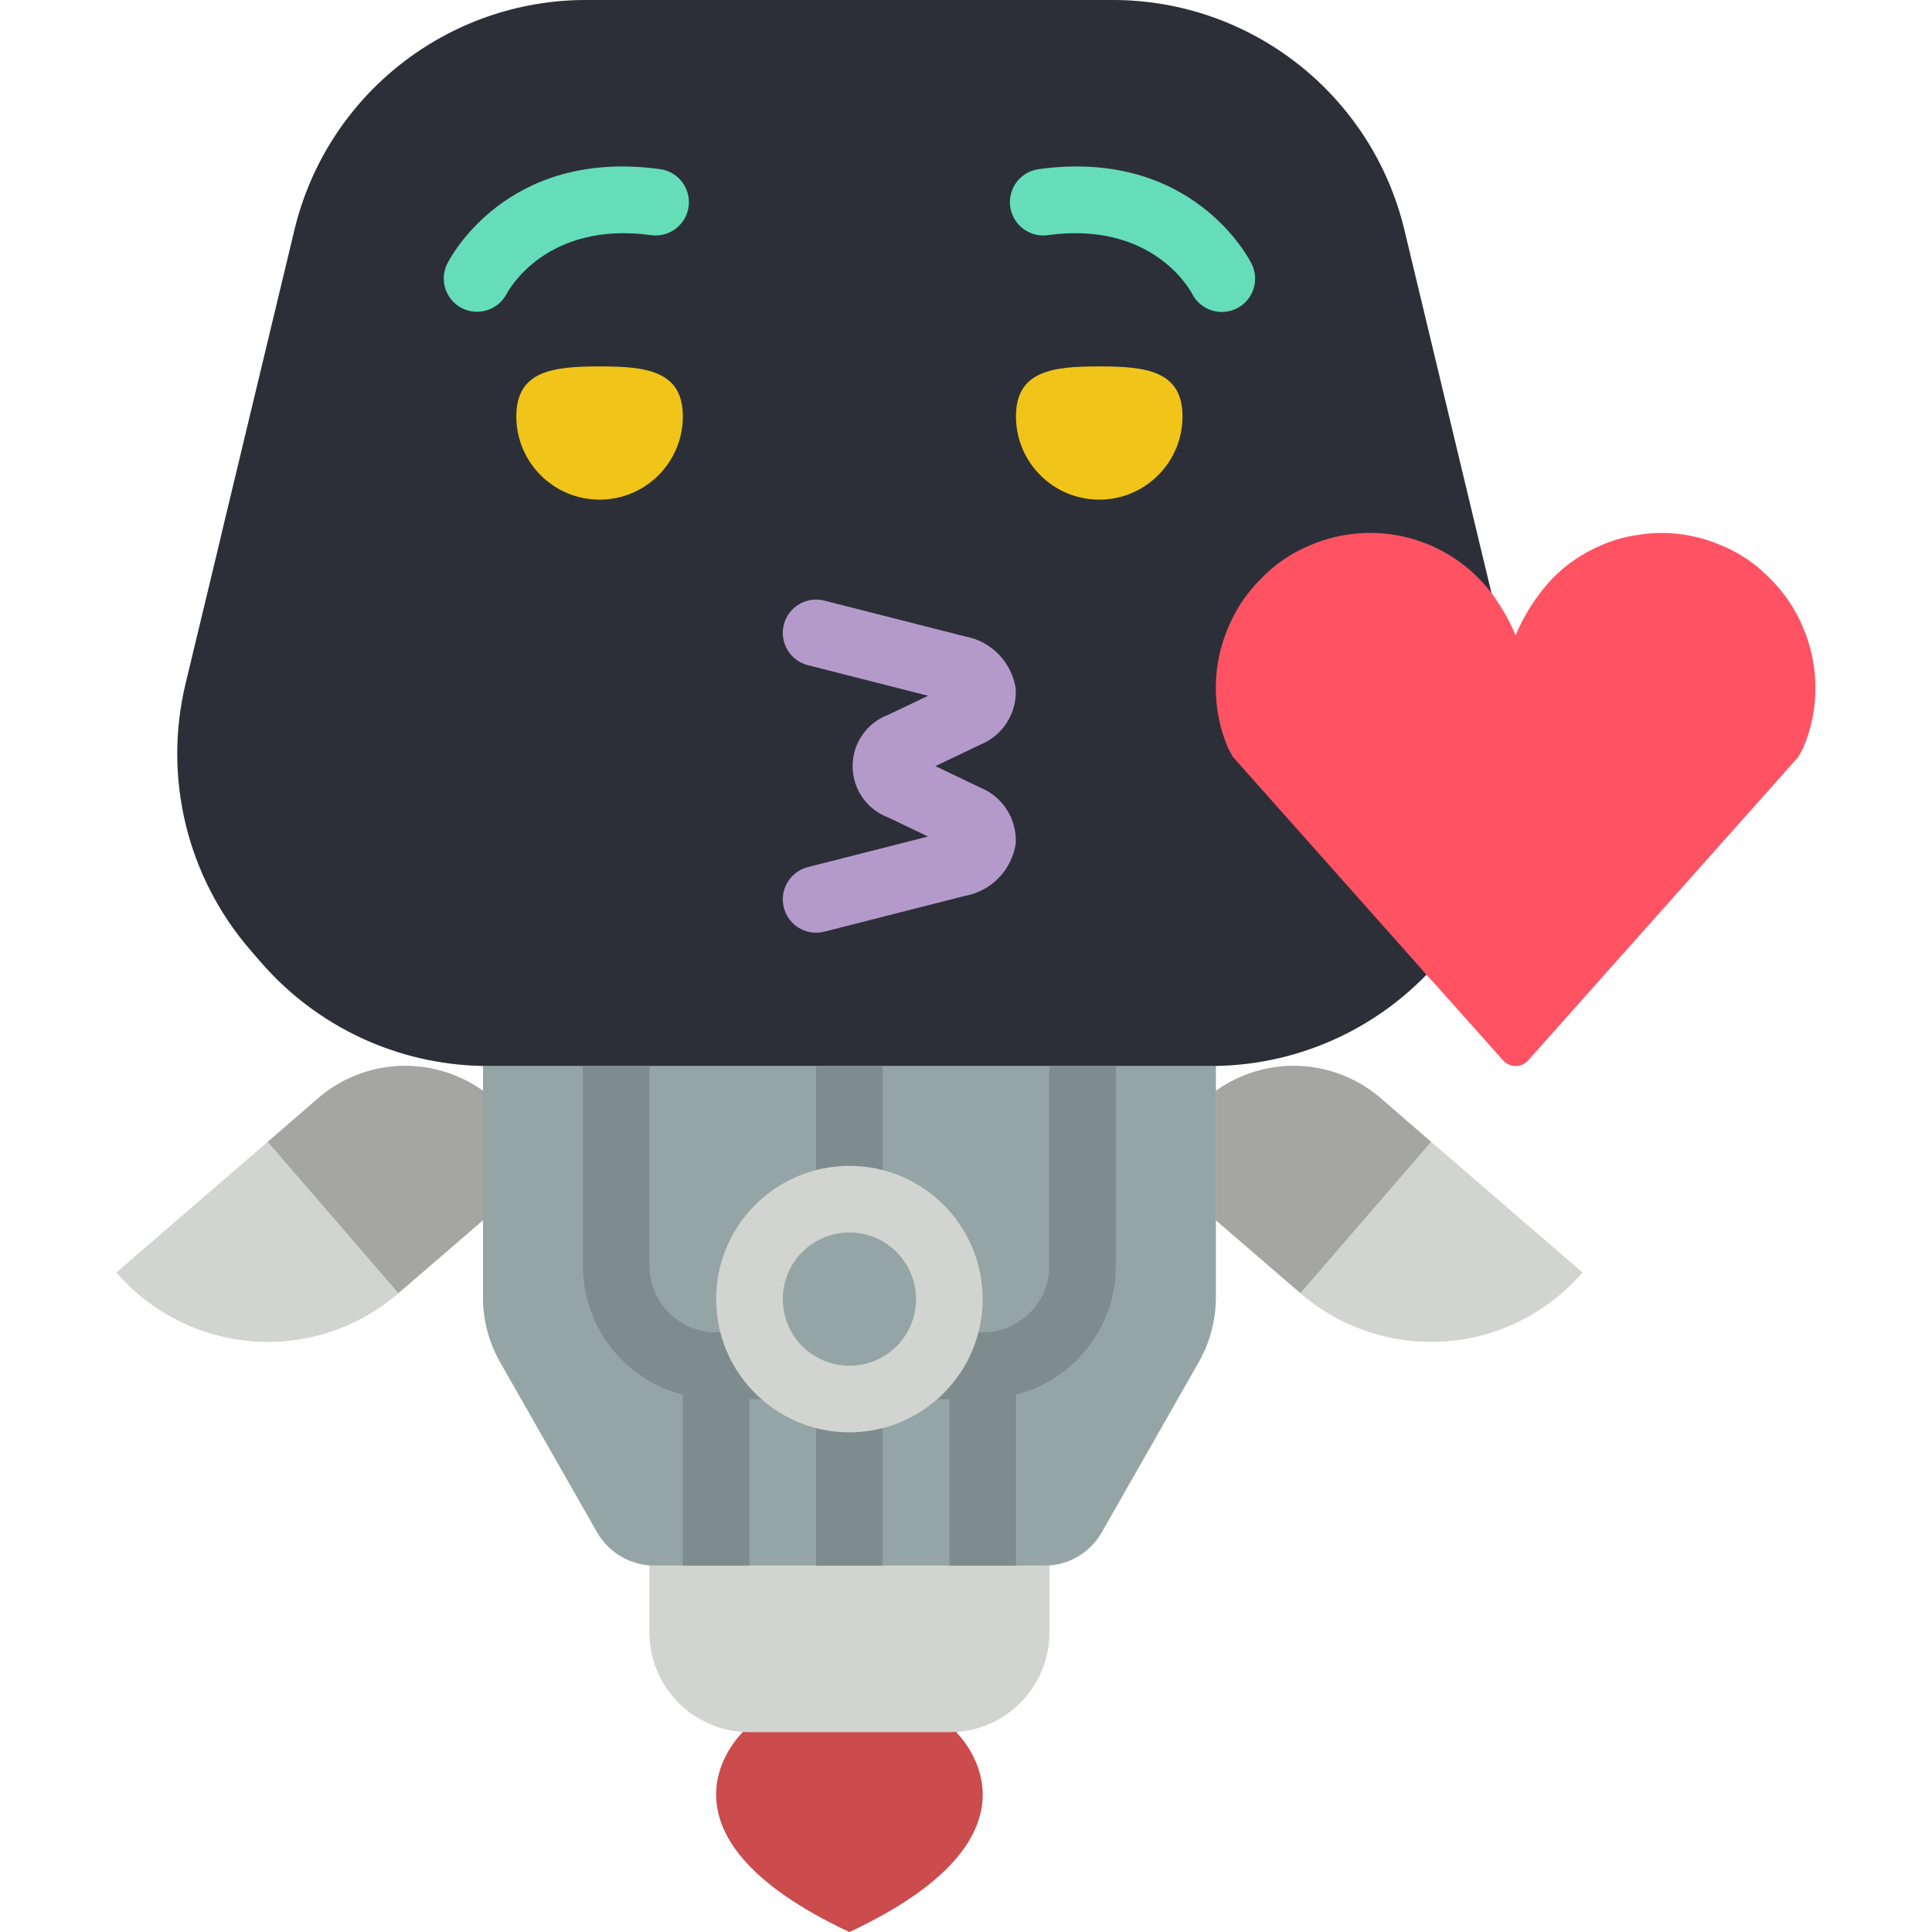 <?xml version="1.0" encoding="iso-8859-1"?>
<!-- Generator: Adobe Illustrator 19.0.0, SVG Export Plug-In . SVG Version: 6.00 Build 0)  -->
<svg version="1.1" id="Capa_1" xmlns="http://www.w3.org/2000/svg" xmlns:xlink="http://www.w3.org/1999/xlink" x="0px" y="0px"
	 viewBox="0 0 512 512" style="enable-background:new 0 0 512 512;" xml:space="preserve">
<g>
	<g>
		<g>
			<path style="fill:#D1D4D1;" d="M379.236,302.61l-13.33-11.564c-12.368-10.664-30.431-11.467-43.697-1.942v-6.621h-1.236
				c23.178-0.006,45.198-10.129,60.292-27.719l2.825-3.266c16.583-19.353,22.886-45.482,16.949-70.268l-9.357-38.93l-19.509-81.39
				C363.577,25.172,331.602-0.014,294.844,0H155.368c-36.758-0.013-68.732,25.172-77.329,60.91L58.53,142.212v0.088l-9.357,38.93
				c-5.937,24.785,0.366,50.914,16.949,70.268l2.825,3.266c15.094,17.589,37.115,27.713,60.292,27.719h-1.236v6.621
				c-13.265-9.527-31.329-8.724-43.697,1.942l-13.33,11.564L30.9,337.214c9.169,10.643,22.195,17.201,36.205,18.228
				c14.01,1.027,27.853-3.562,38.476-12.755l22.422-19.332v20.392c-0.009,6.137,1.605,12.167,4.679,17.479l25.512,44.756
				c3.138,5.524,9.007,8.931,15.36,8.916h-1.412v17.655c-0.028,13.947,10.799,25.508,24.717,26.394v0.088
				c0,0-28.248,26.483,28.248,52.966c54.466-25.512,30.19-51.023,28.337-52.877l0.177-0.177
				c13.809-1.029,24.479-12.547,24.452-26.394v-17.655h-1.324c6.33,0.013,12.171-3.398,15.272-8.916l25.512-44.756
				c3.073-5.312,4.687-11.342,4.679-17.479v-20.392l22.422,19.332c10.622,9.194,24.465,13.784,38.476,12.757
				c14.011-1.027,27.037-7.586,36.205-18.23L379.236,302.61z"/>
			<path style="fill:#D1D4D1;" d="M128,289.103v34.251l-22.422,19.332c-10.623,9.193-24.466,13.782-38.476,12.755
				c-14.01-1.027-27.037-7.585-36.205-18.228l40.077-34.604l13.33-11.564C96.67,280.38,114.735,279.577,128,289.103z"/>
			<path style="fill:#D1D4D1;" d="M419.31,337.214c-9.168,10.644-22.194,17.204-36.205,18.23s-27.854-3.563-38.476-12.757
				l-22.422-19.332v-34.251c13.265-9.525,31.329-8.722,43.697,1.942l13.33,11.564L419.31,337.214z"/>
		</g>
		<path style="fill:#95A5A5;" d="M322.207,282.483l0,61.263c0.009,6.137-1.605,12.167-4.679,17.479l-25.512,44.756
			c-3.1,5.518-8.942,8.929-15.272,8.916H173.55c-6.353,0.015-12.222-3.392-15.36-8.916l-25.512-44.756
			c-3.073-5.312-4.687-11.342-4.679-17.479l0-61.263H322.207z"/>
		<path style="fill:#D1D4D1;" d="M278.069,414.897l0,17.655c0.027,13.847-10.643,25.365-24.452,26.395h-0.265
			c-0.585,0.073-1.176,0.103-1.766,0.088H198.62c-0.59,0.015-1.18-0.015-1.766-0.088c-13.918-0.886-24.745-12.448-24.717-26.395
			l0-17.655H278.069z"/>
		<path style="fill:#CC4B4C;" d="M225.103,512c-56.497-26.483-28.248-52.966-28.248-52.966v-0.088
			c0.585,0.073,1.176,0.103,1.766,0.088h52.966c0.59,0.015,1.18-0.015,1.766-0.088h0.265l-0.177,0.177
			C255.294,460.977,279.569,486.488,225.103,512z"/>
		<path style="fill:#A5A5A4;" d="M128,289.103v34.251l-22.422,19.332L70.974,302.61l13.33-11.564
			C96.67,280.38,114.735,279.577,128,289.103z"/>
		<path style="fill:#2C2F38;" d="M384.088,251.498l-2.825,3.266c-14.822,17.252-36.315,27.34-59.056,27.719H128
			c-22.741-0.379-44.234-10.467-59.056-27.719l-2.825-3.266c-16.583-19.353-22.886-45.482-16.948-70.268l9.357-38.93v-0.088
			l19.51-81.302C86.633,25.172,118.608-0.014,155.365,0h139.476c36.757-0.014,68.732,25.172,77.329,60.91l19.51,81.39l9.357,38.93
			C406.974,206.016,400.671,232.145,384.088,251.498z"/>
	</g>
	<g transform="translate(9 4)">
		<g>
			<path style="fill:#7F8C8D;" d="M224.931,278.483v35.31c0,4.875-3.952,8.828-8.828,8.828s-8.828-3.952-8.828-8.828v-35.31H224.931
				z"/>
			<path style="fill:#7F8C8D;" d="M224.931,366.759v44.138h-17.655v-44.138c0-4.875,3.952-8.828,8.828-8.828
				S224.931,361.883,224.931,366.759z"/>
			<path style="fill:#7F8C8D;" d="M286.724,278.483v52.966c0.014,16.101-10.887,30.163-26.483,34.163
				c-2.875,0.788-5.846,1.174-8.828,1.148h-15.625c-4.875,0-8.828-3.952-8.828-8.828s3.952-8.828,8.828-8.828h15.625
				c9.739-0.029,17.627-7.916,17.655-17.655v-52.966H286.724z"/>
			<path style="fill:#7F8C8D;" d="M205.245,357.931c-0.015,4.869-3.958,8.813-8.828,8.828h-15.625
				c-2.981,0.027-5.952-0.359-8.828-1.148c-15.596-4-26.497-18.062-26.483-34.163l0-52.966h17.655v52.966
				c0.029,9.739,7.916,17.627,17.655,17.655h15.625C201.287,349.118,205.231,353.062,205.245,357.931z"/>
			<path style="fill:#7F8C8D;" d="M260.241,357.931v52.966h-17.655v-44.138h-6.797c-4.875,0-8.828-3.952-8.828-8.828
				s3.952-8.828,8.828-8.828h15.625C256.283,349.118,260.227,353.062,260.241,357.931z"/>
			<path style="fill:#7F8C8D;" d="M205.245,357.931c-0.015,4.869-3.958,8.813-8.828,8.828h-6.797v44.138h-17.655v-52.966
				c0.015-4.869,3.958-8.813,8.828-8.828h15.625C201.287,349.118,205.231,353.062,205.245,357.931z"/>
		</g>
		<path style="fill:#D1D4D1;" d="M216.103,375.586c-19.501,0-35.31-15.809-35.31-35.31c0-19.501,15.809-35.31,35.31-35.31
			s35.31,15.809,35.31,35.31C251.391,359.768,235.595,375.564,216.103,375.586z M216.103,322.621
			c-9.751,0-17.655,7.905-17.655,17.655s7.904,17.655,17.655,17.655s17.655-7.904,17.655-17.655
			C233.749,330.529,225.85,322.63,216.103,322.621z"/>
		<path style="fill:#A5A5A4;" d="M370.233,298.61l-34.604,40.077l-22.422-19.332v-34.251c13.265-9.525,31.329-8.722,43.697,1.942
			L370.233,298.61z"/>
		<path style="fill:#F0C419;" d="M171.965,106.345c0,12.188-9.881,22.069-22.069,22.069s-22.069-9.881-22.069-22.069
			s9.881-13.241,22.069-13.241S171.965,94.156,171.965,106.345z"/>
		<path style="fill:#65DDB9;" d="M117.396,78.621c-3.035-0.007-5.852-1.575-7.458-4.149c-1.606-2.575-1.775-5.795-0.447-8.523
			c0.621-1.259,15.647-30.729,56.422-25.125c3.128,0.421,5.794,2.48,6.991,5.401c1.197,2.921,0.743,6.259-1.191,8.754
			c-1.934,2.495-5.052,3.767-8.18,3.337c-27.828-3.793-37.828,14.72-38.241,15.509C123.762,76.771,120.718,78.62,117.396,78.621z"/>
		<path style="fill:#F0C419;" d="M260.241,106.345c0,12.188,9.881,22.069,22.069,22.069s22.069-9.881,22.069-22.069
			s-9.881-13.241-22.069-13.241C270.122,93.103,260.241,94.156,260.241,106.345z"/>
		<path style="fill:#65DDB9;" d="M314.801,78.672c-3.339,0.002-6.393-1.877-7.897-4.858c-0.465-0.897-10.466-19.293-38.233-15.5
			c-3.127,0.43-6.246-0.842-8.18-3.337s-2.388-5.833-1.191-8.754c1.197-2.921,3.863-4.98,6.991-5.401
			c40.733-5.612,55.802,23.862,56.422,25.125c2.151,4.374,0.348,9.664-4.026,11.815C317.481,78.363,316.15,78.674,314.801,78.672z"
			/>
		<path style="fill:#B49ACA;" d="M207.267,243.172c-4.448-0.006-8.197-3.321-8.748-7.734s2.266-8.548,6.576-9.649l31.836-8.099
			l-10.517-5.039c-5.691-2.115-9.466-7.546-9.466-13.617c0-6.071,3.775-11.502,9.466-13.617l10.543-5.03l-31.862-8.108
			c-4.725-1.205-7.58-6.012-6.375-10.737c1.205-4.725,6.012-7.58,10.737-6.375l37.155,9.457c7.013,1.227,12.466,6.784,13.56,13.819
			c0.404,6.475-3.381,12.481-9.397,14.91l-11.88,5.672l11.879,5.69c6.016,2.429,9.801,8.435,9.397,14.91
			c-1.094,7.035-6.547,12.592-13.56,13.819l-37.155,9.457C208.74,243.082,208.005,243.173,207.267,243.172z"/>
		<path style="fill:#FF5364;" d="M472.103,178.29c0.027,5.494-1.085,10.935-3.266,15.978l-1.236,2.295l-71.592,80.419
			c-0.846,0.968-2.069,1.523-3.354,1.523s-2.508-0.555-3.354-1.523l-18.184-20.392l-2.119-2.295l-2.472-2.825l-48.817-54.908
			l-1.236-2.295c-2.181-5.043-3.293-10.484-3.267-15.978c-0.009-5.493,1.103-10.929,3.266-15.978
			c2.021-4.864,4.992-9.276,8.739-12.977c3.658-3.821,8.08-6.829,12.977-8.828c17.053-7.318,36.898-2.075,48.11,12.712
			c2.545,3.447,4.677,7.18,6.355,11.123c2.318-5.54,5.606-10.623,9.71-15.007c3.69-3.783,8.103-6.785,12.977-8.828
			c3.088-1.374,6.358-2.296,9.709-2.737c0.619-0.088,1.149-0.177,1.766-0.265c1.464-0.179,2.938-0.267,4.414-0.265
			c5.465-0.018,10.874,1.094,15.889,3.266c4.898,1.998,9.32,5.006,12.977,8.828c3.748,3.701,6.719,8.113,8.739,12.977
			C471.001,167.36,472.112,172.797,472.103,178.29z"/>
	</g>
</g>
<g>
</g>
<g>
</g>
<g>
</g>
<g>
</g>
<g>
</g>
<g>
</g>
<g>
</g>
<g>
</g>
<g>
</g>
<g>
</g>
<g>
</g>
<g>
</g>
<g>
</g>
<g>
</g>
<g>
</g>
</svg>
